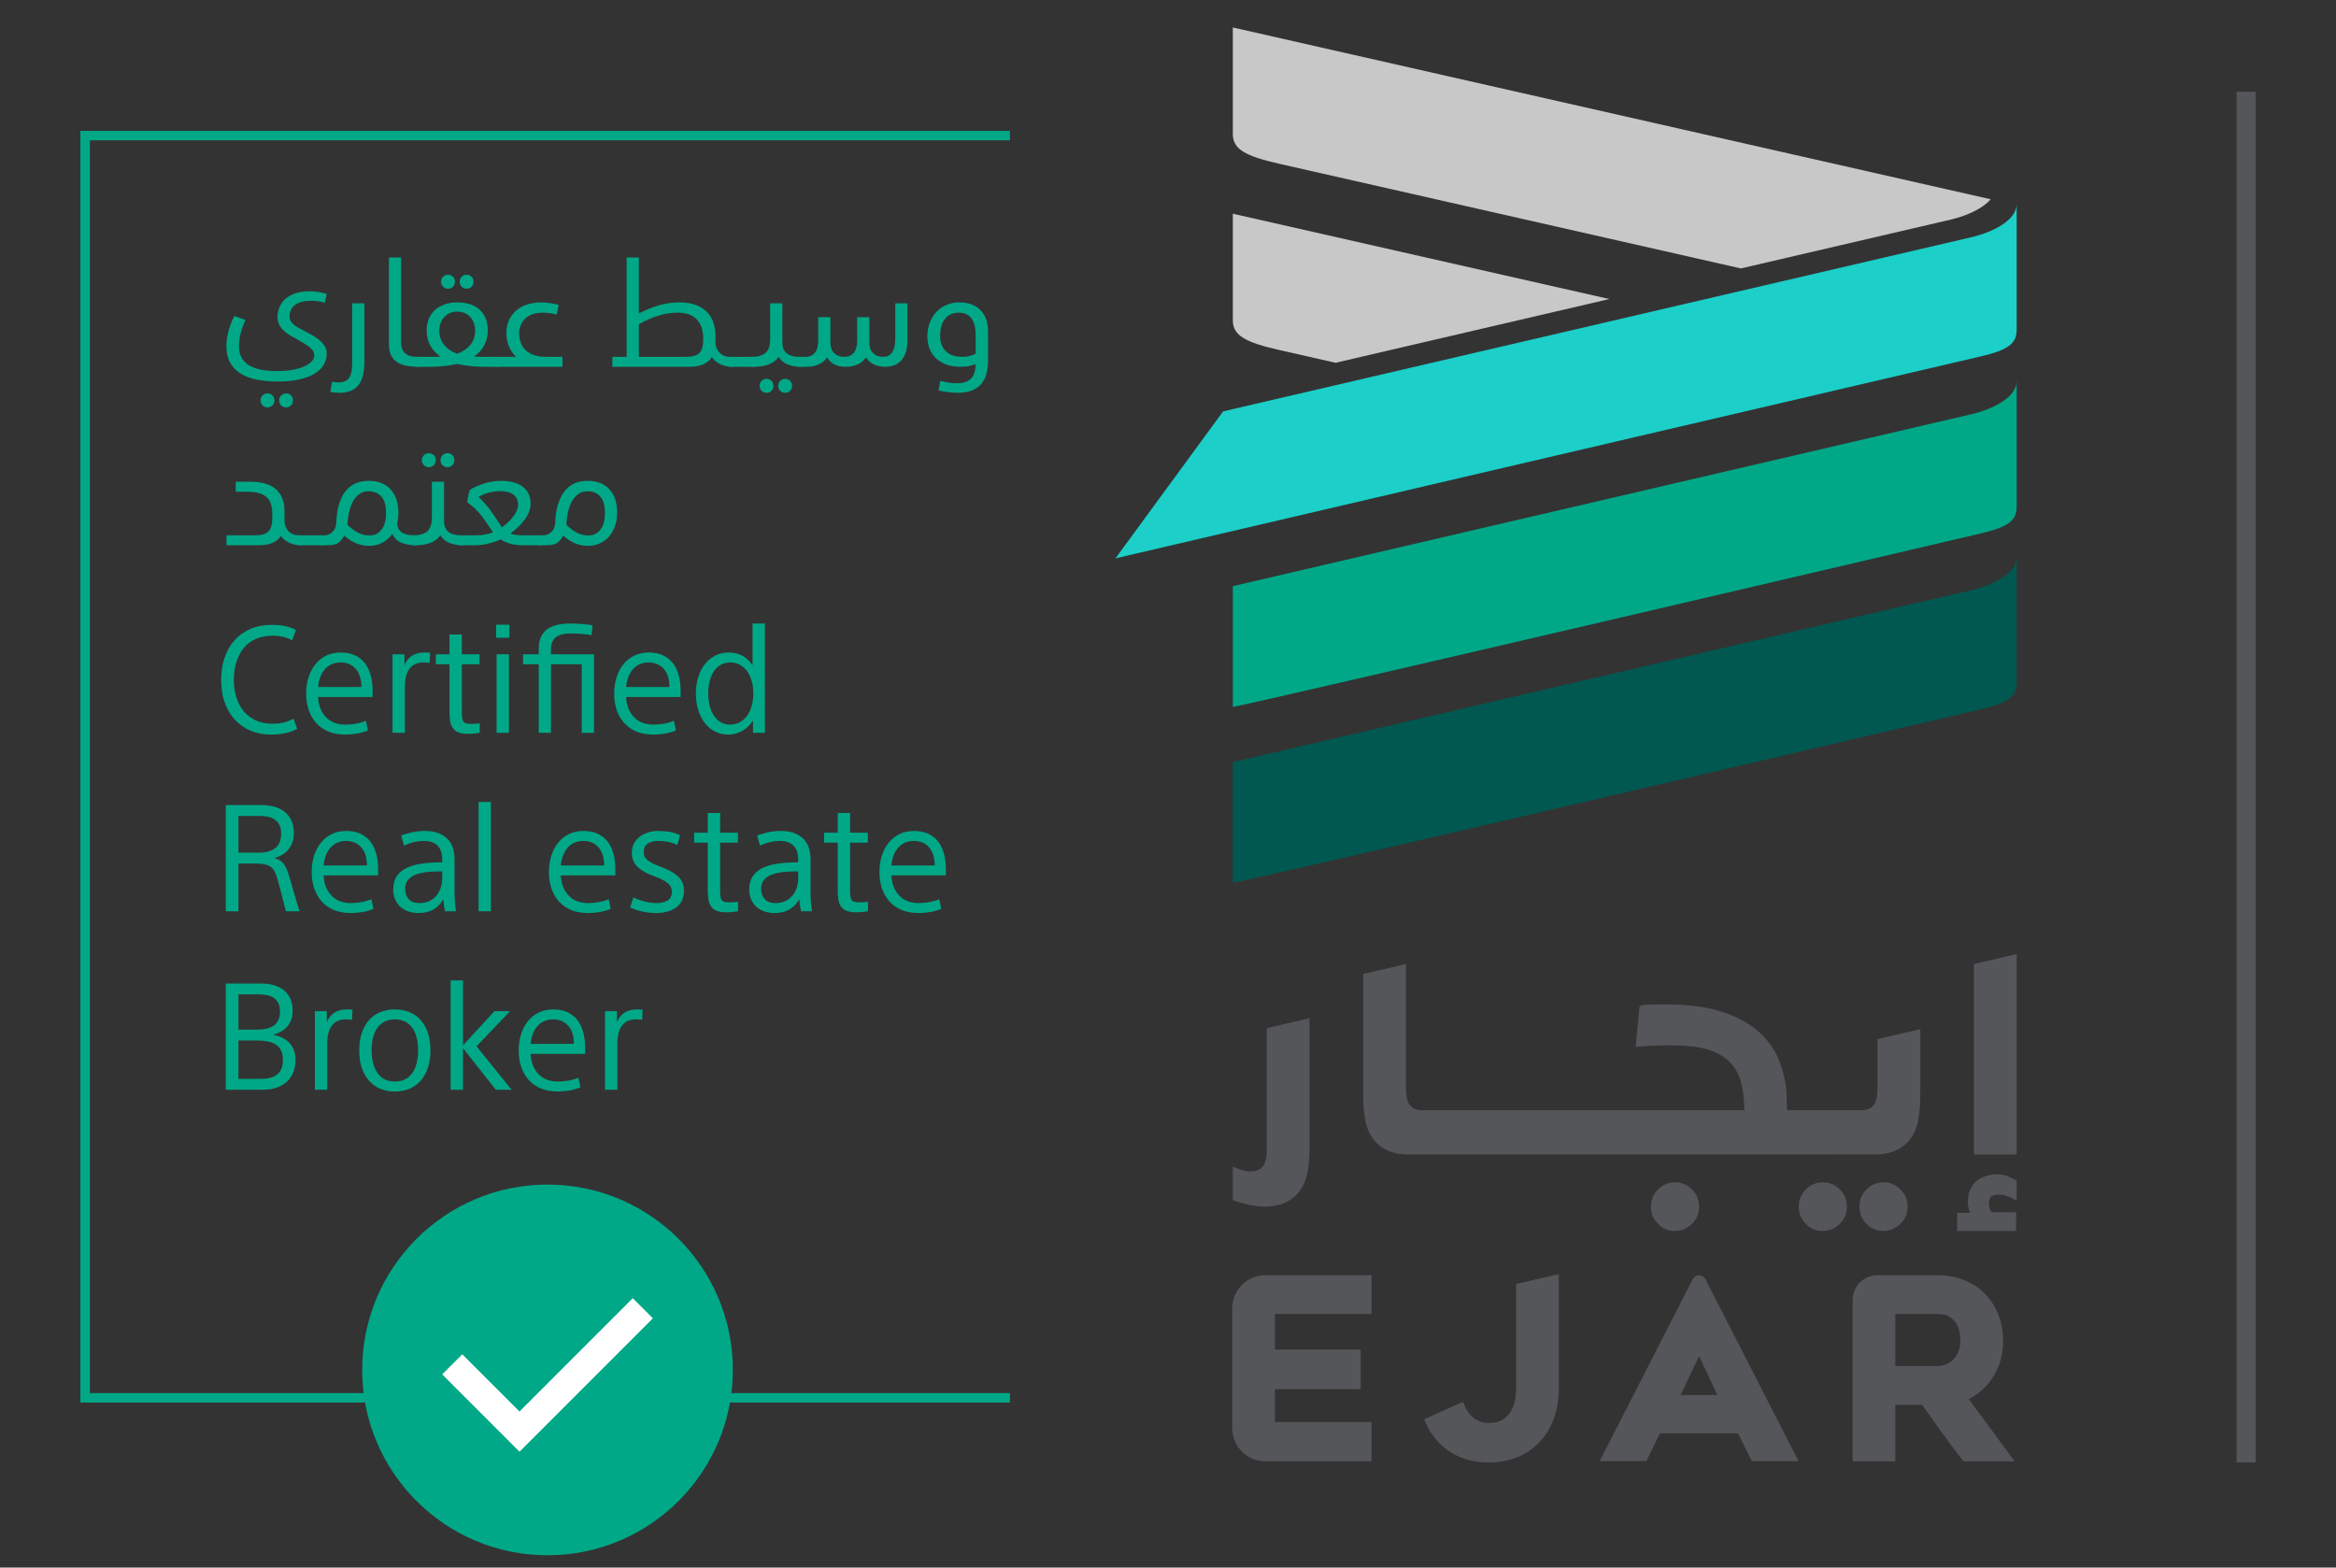<?xml version="1.0" encoding="UTF-8"?>
<svg xmlns="http://www.w3.org/2000/svg" xmlns:xlink="http://www.w3.org/1999/xlink" width="416.956pt" height="279.783pt" viewBox="0 0 416.956 279.783" version="1.1">
<rect x="0" y="0" width="416.956" height="279.783" fill="#333333" stroke="none"/>
<g id="surface1">
<path style=" stroke:none;fill-rule:nonzero;fill:rgb(33.333%,33.725%,35.294%);fill-opacity:1;" d="M 226.113 183.504 L 226.113 205.02 C 226.113 206.566 225.867 207.625 225.387 208.207 C 224.902 208.785 224.172 209.074 223.203 209.074 C 222.293 209.074 221.238 208.785 220.047 208.207 L 220.047 214.219 C 222.32 214.984 224.219 215.363 225.75 215.363 C 227.48 215.363 228.965 214.984 230.195 214.219 C 231.426 213.453 232.324 212.359 232.895 210.934 C 233.461 209.508 233.746 207.348 233.746 204.457 L 233.746 181.723 Z M 226.113 183.504 "/>
<path style=" stroke:none;fill-rule:nonzero;fill:rgb(33.333%,33.725%,35.294%);fill-opacity:1;" d="M 250.953 172.062 L 243.32 173.844 L 243.32 195.156 C 243.32 198.043 243.605 200.199 244.172 201.629 C 244.742 203.055 245.641 204.148 246.875 204.914 C 248.09 205.672 249.559 206.051 251.27 206.059 L 335.207 206.035 C 336.742 205.973 338.082 205.609 339.199 204.914 C 340.43 204.148 341.328 203.055 341.898 201.629 C 342.469 200.199 342.754 198.043 342.754 195.152 L 342.754 183.68 L 335.117 185.461 L 335.117 194.129 C 335.117 195.676 334.875 196.738 334.391 197.316 C 333.98 197.801 333.391 198.074 332.637 198.148 L 318.988 198.148 L 318.891 195.914 C 318.891 193.961 318.523 192.027 317.793 189.902 C 317.059 187.777 315.844 185.93 314.145 184.355 C 312.445 182.781 310.227 181.539 307.488 180.633 C 304.75 179.727 301.402 179.273 297.434 179.273 C 295.922 179.273 294.648 179.297 293.609 179.348 C 292.57 179.391 293.461 179.461 292.656 179.559 L 291.945 186.859 C 292.75 186.766 293.707 186.695 294.816 186.645 C 295.926 186.598 297.141 186.574 298.465 186.574 C 300.82 186.574 302.816 186.789 304.445 187.219 C 306.074 187.648 307.41 188.328 308.445 189.258 C 309.484 190.188 310.227 191.395 310.68 192.875 C 311.113 194.316 311.332 196.078 311.348 198.148 L 253.438 198.148 C 252.684 198.074 252.094 197.805 251.684 197.316 C 251.199 196.738 250.953 195.676 250.953 194.129 Z M 250.953 172.062 "/>
<path style=" stroke:none;fill-rule:nonzero;fill:rgb(33.333%,33.725%,35.294%);fill-opacity:1;" d="M 357.023 213.23 C 357.527 213.23 358.137 213.434 358.641 213.637 C 359.25 213.941 359.656 214.145 359.957 214.344 L 359.957 210.703 C 359.348 210.398 358.742 210.098 358.238 209.895 C 357.629 209.691 357.125 209.594 356.516 209.594 C 355.809 209.594 355.098 209.691 354.492 209.895 C 353.785 210.098 353.281 210.398 352.773 210.805 C 352.371 211.109 351.965 211.715 351.66 212.32 C 351.359 213.031 351.254 213.738 351.254 214.648 C 351.254 214.852 351.254 215.156 351.359 215.559 C 351.457 215.863 351.559 216.27 351.66 216.469 L 349.336 216.469 L 349.336 219.711 L 359.855 219.711 L 359.855 216.371 L 355.508 216.371 C 355.301 216.168 355.203 215.863 355.098 215.461 C 355 215.055 355 214.852 355 214.648 C 355 214.043 355.203 213.637 355.605 213.434 C 356.012 213.23 356.516 213.23 357.023 213.23 "/>
<path style=" stroke:none;fill-rule:nonzero;fill:rgb(33.333%,33.725%,35.294%);fill-opacity:1;" d="M 325.359 211.023 C 324.188 211.023 323.211 211.414 322.332 212.289 C 321.453 213.168 321.066 214.145 321.066 215.414 C 321.066 216.586 321.453 217.559 322.332 218.438 C 323.113 219.316 324.188 219.711 325.359 219.711 C 326.531 219.711 327.602 219.219 328.383 218.438 C 329.262 217.559 329.652 216.586 329.652 215.414 C 329.652 214.145 329.262 213.168 328.383 212.289 C 327.504 211.414 326.531 211.023 325.359 211.023 "/>
<path style=" stroke:none;fill-rule:nonzero;fill:rgb(33.333%,33.725%,35.294%);fill-opacity:1;" d="M 336.191 211.023 C 335.02 211.023 334.043 211.414 333.164 212.289 C 332.285 213.168 331.898 214.145 331.898 215.414 C 331.898 216.586 332.285 217.559 333.164 218.438 C 333.945 219.316 335.02 219.711 336.191 219.711 C 337.363 219.711 338.34 219.219 339.215 218.438 C 340.094 217.559 340.484 216.586 340.484 215.414 C 340.484 214.145 340.094 213.168 339.215 212.289 C 338.34 211.414 337.363 211.023 336.191 211.023 "/>
<path style=" stroke:none;fill-rule:nonzero;fill:rgb(33.333%,33.725%,35.294%);fill-opacity:1;" d="M 298.977 211.023 C 297.805 211.023 296.828 211.414 295.949 212.289 C 295.074 213.168 294.684 214.145 294.684 215.414 C 294.684 216.586 295.074 217.559 295.949 218.438 C 296.734 219.316 297.805 219.711 298.977 219.711 C 300.148 219.711 301.223 219.219 302.004 218.438 C 302.879 217.559 303.27 216.586 303.27 215.414 C 303.27 214.145 302.879 213.168 302.004 212.289 C 301.125 211.414 300.148 211.023 298.977 211.023 "/>
<path style=" stroke:none;fill-rule:nonzero;fill:rgb(33.333%,33.725%,35.294%);fill-opacity:1;" d="M 352.324 172.062 L 352.324 206.062 L 359.957 206.062 L 359.957 170.277 Z M 352.324 172.062 "/>
<path style=" stroke:none;fill-rule:nonzero;fill:rgb(0%,65.883%,52.942%);fill-opacity:1;" d="M 220.047 104.617 L 220.047 126.16 C 221.445 126.152 353.453 95.23 353.453 95.23 C 358.398 94.078 359.957 92.949 359.957 90.461 L 359.957 68.035 C 359.938 70.836 355.922 72.992 351.746 73.965 Z M 220.047 104.617 "/>
<path style=" stroke:none;fill-rule:nonzero;fill:rgb(0%,34.509%,31.372%);fill-opacity:1;" d="M 220.047 136.02 L 220.047 157.559 C 221.445 157.555 353.453 126.629 353.453 126.629 C 358.398 125.48 359.957 124.352 359.957 121.859 L 359.957 99.434 C 359.938 102.234 355.922 104.395 351.746 105.367 Z M 220.047 136.02 "/>
<path style=" stroke:none;fill-rule:nonzero;fill:rgb(78.432%,78.432%,78.824%);fill-opacity:1;" d="M 228.402 62.484 L 238.383 64.75 C 252.039 61.57 268.637 57.707 287.25 53.375 L 220.047 38.145 L 220.047 57.168 C 220.047 59.91 222.332 61.109 228.402 62.484 "/>
<path style=" stroke:none;fill-rule:nonzero;fill:rgb(78.432%,78.432%,78.824%);fill-opacity:1;" d="M 310.738 47.91 L 228.406 29.246 C 222.332 27.867 220.047 26.672 220.047 23.926 L 220.047 4.902 L 355.32 35.566 C 353.926 37.199 351.207 38.457 348.344 39.156 L 348.316 39.164 Z M 310.738 47.91 "/>
<path style=" stroke:none;fill-rule:nonzero;fill:rgb(10.98%,81.177%,78.824%);fill-opacity:1;" d="M 218.316 73.422 L 199.098 99.66 C 201.023 99.215 353.453 63.633 353.453 63.633 C 358.402 62.484 359.961 61.355 359.961 58.863 L 359.961 36.438 C 359.938 39.238 355.922 41.398 351.746 42.371 Z M 218.316 73.422 "/>
<path style=" stroke:none;fill-rule:nonzero;fill:rgb(33.333%,33.725%,35.294%);fill-opacity:1;" d="M 225.852 260.816 L 244.816 260.816 L 244.816 253.809 L 227.566 253.809 L 227.566 247.934 L 242.871 247.934 L 242.871 240.879 L 227.566 240.879 L 227.566 234.527 L 244.816 234.527 L 244.816 227.605 L 225.852 227.605 C 222.59 227.605 219.949 230.246 219.949 233.504 L 219.949 254.918 C 219.949 258.176 222.59 260.816 225.852 260.816 "/>
<path style=" stroke:none;fill-rule:nonzero;fill:rgb(33.333%,33.725%,35.294%);fill-opacity:1;" d="M 338.297 234.531 L 345.832 234.531 C 346.738 234.531 347.453 234.691 347.953 235.012 C 348.48 235.348 348.891 235.758 349.168 236.223 C 349.465 236.719 349.664 237.242 349.762 237.777 C 349.867 238.363 349.922 238.867 349.922 239.281 C 349.922 240.059 349.789 240.734 349.539 241.293 C 349.277 241.863 348.949 242.344 348.562 242.723 C 348.18 243.094 347.754 243.363 347.266 243.543 C 346.766 243.727 346.281 243.82 345.832 243.82 L 338.297 243.82 Z M 358.684 259.578 C 356.305 256.297 353.852 252.984 351.387 249.715 C 353.098 248.863 354.516 247.613 355.605 245.988 C 356.887 244.078 357.535 241.82 357.535 239.281 C 357.535 237.609 357.246 236.035 356.676 234.605 C 356.105 233.176 355.301 231.926 354.277 230.887 C 353.254 229.848 352.008 229.035 350.566 228.461 C 349.137 227.891 347.547 227.605 345.84 227.605 L 335.105 227.605 C 332.66 227.605 330.68 229.586 330.68 232.031 L 330.68 260.82 L 338.297 260.82 L 338.297 250.742 L 343.098 250.742 C 344.23 252.359 345.359 253.953 346.488 255.52 C 347.695 257.188 348.949 258.867 350.215 260.516 L 350.445 260.82 L 359.586 260.82 Z M 358.684 259.578 "/>
<path style=" stroke:none;fill-rule:nonzero;fill:rgb(33.333%,33.725%,35.294%);fill-opacity:1;" d="M 270.613 229.176 L 270.613 247.875 C 270.613 248.438 270.551 249.094 270.43 249.824 C 270.316 250.508 270.078 251.18 269.719 251.82 C 269.375 252.438 268.895 252.945 268.262 253.367 C 267.66 253.77 266.809 253.973 265.73 253.973 C 265.113 253.973 264.578 253.883 264.141 253.703 C 263.684 253.52 263.285 253.281 262.941 253.004 C 262.594 252.723 262.297 252.398 262.051 252.039 C 261.793 251.668 261.586 251.297 261.434 250.945 L 261.121 250.211 L 254.191 253.32 L 254.512 254.035 C 255.492 256.215 256.969 257.941 258.891 259.172 C 260.812 260.402 263.113 261.027 265.73 261.027 C 267.578 261.027 269.293 260.707 270.828 260.078 C 272.363 259.449 273.699 258.543 274.793 257.387 C 275.887 256.234 276.742 254.824 277.336 253.207 C 277.926 251.598 278.227 249.809 278.227 247.875 L 278.227 227.398 Z M 270.613 229.176 "/>
<path style=" stroke:none;fill-rule:nonzero;fill:rgb(33.333%,33.725%,35.294%);fill-opacity:1;" d="M 299.969 248.984 L 303.27 242.035 L 306.539 248.984 Z M 304.449 228.402 C 304.258 227.945 303.801 227.625 303.273 227.625 C 302.742 227.625 302.289 227.945 302.094 228.402 L 285.523 260.793 L 293.859 260.793 L 296.281 255.824 L 310.223 255.824 L 312.691 260.793 L 321.023 260.793 Z M 304.449 228.402 "/>
<path style=" stroke:none;fill-rule:nonzero;fill:rgb(0%,65.883%,52.942%);fill-opacity:1;" d="M 180.266 250.328 L 14.348 250.328 L 14.348 23.355 L 180.266 23.355 L 180.266 25.047 L 16.039 25.047 L 16.039 248.641 L 180.266 248.641 Z M 180.266 250.328 "/>
<path style=" stroke:none;fill-rule:nonzero;fill:rgb(0%,65.883%,52.942%);fill-opacity:1;" d="M 130.812 244.508 C 130.812 262.777 116 277.59 97.73 277.59 C 79.461 277.59 64.648 262.777 64.648 244.508 C 64.648 226.238 79.461 211.426 97.73 211.426 C 116 211.426 130.812 226.238 130.812 244.508 "/>
<path style=" stroke:none;fill-rule:nonzero;fill:rgb(100%,100%,100%);fill-opacity:1;" d="M 92.723 259.102 L 78.93 245.305 L 82.516 241.719 L 92.723 251.93 L 112.945 231.707 L 116.531 235.293 Z M 92.723 259.102 "/>
<path style=" stroke:none;fill-rule:nonzero;fill:rgb(0%,65.883%,52.942%);fill-opacity:1;" d="M 49.828 71.465 C 49.828 71.109 49.945 70.816 50.184 70.574 C 50.426 70.336 50.719 70.219 51.074 70.219 C 51.43 70.219 51.723 70.336 51.953 70.574 C 52.18 70.816 52.297 71.109 52.297 71.465 C 52.297 71.82 52.18 72.117 51.953 72.355 C 51.723 72.594 51.43 72.711 51.074 72.711 C 50.719 72.711 50.426 72.594 50.184 72.355 C 49.945 72.117 49.828 71.82 49.828 71.465 M 46.508 71.465 C 46.508 71.109 46.629 70.816 46.871 70.574 C 47.105 70.336 47.402 70.219 47.758 70.219 C 48.109 70.219 48.402 70.336 48.633 70.574 C 48.863 70.816 48.98 71.109 48.98 71.465 C 48.98 71.82 48.863 72.117 48.633 72.355 C 48.402 72.594 48.109 72.711 47.758 72.711 C 47.402 72.711 47.105 72.594 46.871 72.355 C 46.629 72.117 46.508 71.82 46.508 71.465 M 42.664 61.855 C 42.664 62.688 42.836 63.387 43.191 63.953 C 43.547 64.52 44.027 64.969 44.641 65.305 C 45.25 65.645 45.965 65.883 46.789 66.023 C 47.613 66.164 48.492 66.234 49.43 66.234 C 50.457 66.234 51.379 66.16 52.203 66.008 C 53.023 65.859 53.727 65.656 54.301 65.402 C 54.875 65.145 55.316 64.848 55.629 64.512 C 55.938 64.176 56.094 63.828 56.094 63.477 C 56.094 62.891 55.801 62.379 55.215 61.938 C 54.633 61.492 53.809 60.98 52.746 60.398 C 52.34 60.184 51.945 59.957 51.566 59.719 C 51.184 59.48 50.844 59.215 50.547 58.922 C 50.246 58.633 50 58.297 49.816 57.914 C 49.629 57.535 49.535 57.09 49.535 56.574 C 49.535 55.988 49.645 55.418 49.867 54.863 C 50.09 54.305 50.43 53.812 50.887 53.391 C 51.348 52.965 51.945 52.625 52.684 52.367 C 53.414 52.109 54.297 51.984 55.32 51.984 C 55.73 51.984 56.227 52.027 56.809 52.113 C 57.391 52.203 57.895 52.32 58.32 52.461 L 57.977 54.027 C 57.746 53.957 57.41 53.879 56.969 53.801 C 56.523 53.719 56.074 53.68 55.613 53.68 C 54.887 53.68 54.277 53.75 53.781 53.895 C 53.285 54.035 52.887 54.234 52.578 54.492 C 52.266 54.746 52.039 55.043 51.898 55.379 C 51.758 55.715 51.688 56.078 51.688 56.469 C 51.688 56.77 51.746 57.035 51.871 57.266 C 51.996 57.492 52.164 57.703 52.375 57.887 C 52.59 58.074 52.832 58.246 53.105 58.406 C 53.379 58.566 53.676 58.723 53.996 58.883 C 54.367 59.094 54.801 59.332 55.297 59.586 C 55.789 59.844 56.266 60.141 56.715 60.477 C 57.168 60.812 57.547 61.195 57.855 61.629 C 58.168 62.066 58.32 62.547 58.32 63.078 C 58.32 63.805 58.145 64.477 57.789 65.094 C 57.438 65.715 56.891 66.246 56.16 66.688 C 55.426 67.129 54.508 67.473 53.41 67.723 C 52.312 67.969 51.023 68.094 49.535 68.094 C 48.121 68.094 46.848 67.973 45.715 67.734 C 44.582 67.496 43.621 67.121 42.836 66.609 C 42.047 66.094 41.445 65.438 41.027 64.629 C 40.613 63.824 40.406 62.848 40.406 61.695 C 40.406 61.008 40.523 60.176 40.762 59.203 C 41 58.23 41.359 57.293 41.84 56.387 L 43.801 57.105 C 43.414 57.992 43.125 58.809 42.938 59.562 C 42.754 60.312 42.664 61.078 42.664 61.855 "/>
<path style=" stroke:none;fill-rule:nonzero;fill:rgb(0%,65.883%,52.942%);fill-opacity:1;" d="M 60.578 70.109 C 60.328 70.109 60.059 70.098 59.77 70.07 C 59.477 70.043 59.207 70.004 58.961 69.953 L 59.25 68.148 C 59.445 68.184 59.645 68.207 59.848 68.227 C 60.051 68.242 60.25 68.254 60.445 68.254 C 61.293 68.254 61.91 67.992 62.289 67.469 C 62.672 66.949 62.859 66.105 62.859 64.938 L 62.859 54.133 L 65.035 54.133 L 65.035 64.645 C 65.035 66.465 64.684 67.832 63.977 68.746 C 63.266 69.656 62.133 70.109 60.578 70.109 "/>
<path style=" stroke:none;fill-rule:nonzero;fill:rgb(0%,65.883%,52.942%);fill-opacity:1;" d="M 75.148 64.617 C 75.148 64.867 75.121 65.07 75.07 65.227 C 75.016 65.387 74.902 65.465 74.727 65.465 C 73.93 65.465 73.215 65.41 72.59 65.293 C 71.961 65.18 71.406 64.969 70.93 64.668 C 70.453 64.367 70.078 63.957 69.812 63.434 C 69.551 62.914 69.418 62.238 69.418 61.406 L 69.418 45.957 L 71.594 45.957 L 71.594 61.086 C 71.594 61.598 71.668 62.027 71.82 62.359 C 71.969 62.699 72.18 62.969 72.457 63.172 C 72.73 63.375 73.031 63.512 73.355 63.582 C 73.684 63.652 74.023 63.688 74.379 63.688 C 74.699 63.688 74.906 63.754 75.004 63.887 C 75.102 64.02 75.148 64.262 75.148 64.617 "/>
<path style=" stroke:none;fill-rule:nonzero;fill:rgb(0%,65.883%,52.942%);fill-opacity:1;" d="M 82.051 50.285 C 82.051 49.93 82.168 49.633 82.406 49.395 C 82.648 49.156 82.945 49.035 83.297 49.035 C 83.652 49.035 83.945 49.156 84.172 49.395 C 84.402 49.633 84.52 49.93 84.52 50.285 C 84.52 50.637 84.402 50.934 84.172 51.172 C 83.945 51.41 83.652 51.531 83.297 51.531 C 82.945 51.531 82.648 51.41 82.406 51.172 C 82.168 50.934 82.051 50.637 82.051 50.285 M 78.73 50.285 C 78.73 49.93 78.852 49.633 79.09 49.395 C 79.328 49.156 79.625 49.035 79.98 49.035 C 80.332 49.035 80.625 49.156 80.855 49.395 C 81.086 49.633 81.199 49.93 81.199 50.285 C 81.199 50.637 81.086 50.934 80.855 51.172 C 80.625 51.41 80.332 51.531 79.98 51.531 C 79.625 51.531 79.328 51.41 79.09 51.172 C 78.852 50.934 78.73 50.637 78.73 50.285 M 78.414 59.016 C 78.414 59.992 78.695 60.832 79.262 61.539 C 79.828 62.246 80.605 62.777 81.598 63.129 C 82.605 62.777 83.395 62.246 83.961 61.539 C 84.527 60.832 84.809 59.992 84.809 59.016 C 84.809 58.008 84.508 57.188 83.91 56.562 C 83.305 55.934 82.547 55.617 81.625 55.617 C 80.707 55.617 79.938 55.934 79.328 56.562 C 78.719 57.188 78.414 58.008 78.414 59.016 M 86.348 65.465 C 85.449 65.465 84.59 65.418 83.777 65.32 C 82.961 65.223 82.234 65.102 81.598 64.961 C 80.945 65.102 80.211 65.223 79.395 65.32 C 78.582 65.418 77.738 65.465 76.875 65.465 L 74.723 65.465 C 74.352 65.465 74.07 65.41 73.875 65.293 C 73.68 65.18 73.582 64.945 73.582 64.59 C 73.582 64.254 73.645 64.02 73.77 63.887 C 73.891 63.754 74.094 63.688 74.379 63.688 L 77.91 63.688 C 78.141 63.688 78.371 63.672 78.598 63.637 C 76.969 62.484 76.16 60.945 76.16 59.016 C 76.16 58.219 76.289 57.508 76.555 56.879 C 76.82 56.25 77.191 55.723 77.672 55.301 C 78.148 54.875 78.723 54.547 79.395 54.32 C 80.07 54.09 80.812 53.973 81.625 53.973 C 83.324 53.973 84.656 54.41 85.621 55.285 C 86.582 56.164 87.066 57.406 87.066 59.016 C 87.066 59.973 86.863 60.84 86.453 61.617 C 86.051 62.395 85.43 63.07 84.598 63.637 C 84.828 63.652 85.059 63.664 85.289 63.676 C 85.516 63.684 85.758 63.688 86.008 63.688 L 88.445 63.688 C 88.695 63.688 88.887 63.742 89.016 63.848 C 89.148 63.953 89.215 64.211 89.215 64.617 C 89.215 64.953 89.176 65.18 89.098 65.293 C 89.016 65.41 88.914 65.465 88.793 65.465 Z M 86.348 65.465 "/>
<path style=" stroke:none;fill-rule:nonzero;fill:rgb(0%,65.883%,52.942%);fill-opacity:1;" d="M 92.109 63.688 C 91.492 63.086 91.047 62.41 90.781 61.656 C 90.516 60.906 90.387 60.156 90.387 59.414 C 90.387 58.652 90.523 57.941 90.797 57.277 C 91.07 56.613 91.473 56.035 92.004 55.539 C 92.535 55.043 93.191 54.66 93.98 54.383 C 94.77 54.109 95.676 53.973 96.703 53.973 C 97.125 53.973 97.625 54.02 98.199 54.105 C 98.777 54.195 99.285 54.309 99.727 54.449 L 99.355 56.148 C 99.125 56.078 98.793 56.004 98.359 55.922 C 97.926 55.844 97.473 55.805 96.992 55.805 C 95.559 55.805 94.48 56.152 93.758 56.852 C 93.031 57.551 92.668 58.449 92.668 59.547 C 92.668 60.008 92.742 60.484 92.895 60.98 C 93.043 61.477 93.293 61.922 93.648 62.32 C 94.004 62.719 94.484 63.047 95.098 63.301 C 95.707 63.559 96.473 63.688 97.391 63.688 L 100.391 63.688 L 100.391 65.465 L 88.688 65.465 C 88.352 65.465 88.094 65.402 87.914 65.281 C 87.738 65.156 87.652 64.926 87.652 64.59 C 87.652 64.289 87.703 64.062 87.809 63.914 C 87.914 63.762 88.129 63.688 88.445 63.688 Z M 92.109 63.688 "/>
<path style=" stroke:none;fill-rule:nonzero;fill:rgb(0%,65.883%,52.942%);fill-opacity:1;" d="M 120.988 55.805 C 119.766 55.805 118.566 55.996 117.391 56.375 C 116.215 56.758 115.098 57.258 114.031 57.875 L 114.031 63.688 L 122.473 63.688 C 123.074 63.688 123.57 63.625 123.961 63.504 C 124.352 63.379 124.66 63.191 124.891 62.945 C 125.117 62.695 125.285 62.375 125.379 61.977 C 125.48 61.578 125.527 61.098 125.527 60.527 C 125.527 59.855 125.445 59.234 125.285 58.656 C 125.129 58.082 124.867 57.582 124.504 57.156 C 124.141 56.734 123.672 56.402 123.098 56.16 C 122.523 55.926 121.82 55.805 120.988 55.805 M 109.309 65.465 L 109.309 63.688 L 111.855 63.688 L 111.855 45.957 L 114.031 45.957 L 114.031 55.938 C 115.359 55.266 116.609 54.77 117.777 54.449 C 118.945 54.133 120.094 53.973 121.227 53.973 C 122.5 53.973 123.555 54.148 124.387 54.504 C 125.219 54.859 125.879 55.316 126.375 55.883 C 126.871 56.449 127.215 57.094 127.41 57.809 C 127.605 58.523 127.703 59.246 127.703 59.973 L 127.703 61.164 C 127.703 61.84 127.941 62.426 128.418 62.93 C 128.898 63.438 129.508 63.688 130.25 63.688 C 130.59 63.688 130.801 63.762 130.887 63.914 C 130.977 64.062 131.02 64.297 131.02 64.617 C 131.02 64.918 130.984 65.133 130.914 65.266 C 130.844 65.398 130.738 65.465 130.598 65.465 C 130.312 65.465 130.008 65.434 129.68 65.371 C 129.352 65.312 129.031 65.211 128.711 65.066 C 128.395 64.926 128.09 64.75 127.809 64.535 C 127.527 64.324 127.277 64.059 127.066 63.742 C 126.715 64.289 126.207 64.715 125.555 65.016 C 124.898 65.316 124.051 65.465 123.008 65.465 Z M 109.309 65.465 "/>
<path style=" stroke:none;fill-rule:nonzero;fill:rgb(0%,65.883%,52.942%);fill-opacity:1;" d="M 134.18 63.688 C 134.516 63.688 134.73 63.762 134.816 63.914 C 134.906 64.062 134.949 64.297 134.949 64.617 C 134.949 64.953 134.91 65.18 134.832 65.293 C 134.75 65.41 134.648 65.465 134.523 65.465 L 130.598 65.465 C 130.156 65.465 129.855 65.398 129.695 65.266 C 129.535 65.133 129.453 64.883 129.453 64.512 C 129.453 63.961 129.719 63.688 130.25 63.688 Z M 134.18 63.688 "/>
<path style=" stroke:none;fill-rule:nonzero;fill:rgb(0%,65.883%,52.942%);fill-opacity:1;" d="M 138.906 68.863 C 138.906 68.508 139.023 68.215 139.262 67.973 C 139.5 67.734 139.797 67.617 140.152 67.617 C 140.504 67.617 140.797 67.734 141.027 67.973 C 141.258 68.215 141.375 68.508 141.375 68.863 C 141.375 69.219 141.258 69.512 141.027 69.754 C 140.797 69.992 140.504 70.109 140.152 70.109 C 139.797 70.109 139.5 69.992 139.262 69.754 C 139.023 69.512 138.906 69.219 138.906 68.863 M 135.586 68.863 C 135.586 68.508 135.707 68.215 135.945 67.973 C 136.184 67.734 136.48 67.617 136.836 67.617 C 137.188 67.617 137.48 67.734 137.711 67.973 C 137.938 68.215 138.055 68.508 138.055 68.863 C 138.055 69.219 137.938 69.512 137.711 69.754 C 137.48 69.992 137.188 70.109 136.836 70.109 C 136.48 70.109 136.184 69.992 135.945 69.754 C 135.707 69.512 135.586 69.219 135.586 68.863 M 134.18 63.688 C 135.312 63.688 136.145 63.441 136.676 62.945 C 137.207 62.449 137.473 61.637 137.473 60.504 L 137.473 54.133 L 139.648 54.133 L 139.648 61.141 C 139.648 62.008 139.902 62.648 140.418 63.062 C 140.93 63.48 141.648 63.688 142.566 63.688 C 142.871 63.688 143.07 63.754 143.176 63.887 C 143.285 64.02 143.34 64.262 143.34 64.617 C 143.34 64.918 143.301 65.133 143.23 65.266 C 143.16 65.402 143.055 65.465 142.914 65.465 C 142.062 65.465 141.293 65.328 140.602 65.055 C 139.914 64.781 139.371 64.324 138.984 63.688 C 138.188 64.875 136.699 65.465 134.523 65.465 C 134.082 65.465 133.781 65.402 133.621 65.266 C 133.465 65.133 133.383 64.883 133.383 64.512 C 133.383 63.961 133.648 63.688 134.18 63.688 "/>
<path style=" stroke:none;fill-rule:nonzero;fill:rgb(0%,65.883%,52.942%);fill-opacity:1;" d="M 143.707 63.688 C 144.168 63.688 144.547 63.609 144.852 63.449 C 145.152 63.289 145.391 63.078 145.566 62.812 C 145.742 62.547 145.867 62.238 145.938 61.883 C 146.008 61.527 146.043 61.156 146.043 60.77 L 146.043 56.602 L 148.223 56.602 L 148.223 61.141 C 148.223 61.973 148.445 62.605 148.898 63.039 C 149.348 63.473 149.938 63.688 150.664 63.688 C 151.121 63.688 151.504 63.609 151.805 63.449 C 152.105 63.289 152.344 63.078 152.52 62.812 C 152.695 62.547 152.82 62.238 152.891 61.883 C 152.965 61.527 153 61.156 153 60.77 L 153 56.602 L 155.176 56.602 L 155.176 61.141 C 155.176 61.953 155.395 62.582 155.836 63.023 C 156.281 63.465 156.875 63.688 157.617 63.688 C 158.113 63.688 158.508 63.574 158.797 63.344 C 159.09 63.113 159.309 62.832 159.449 62.504 C 159.59 62.18 159.68 61.84 159.727 61.484 C 159.77 61.129 159.793 60.805 159.793 60.504 L 159.793 54.133 L 161.969 54.133 L 161.969 60.902 C 161.969 61.344 161.922 61.82 161.824 62.332 C 161.727 62.848 161.535 63.344 161.254 63.82 C 160.969 64.297 160.559 64.691 160.02 65 C 159.48 65.312 158.805 65.465 157.988 65.465 C 157.211 65.465 156.52 65.316 155.918 65.016 C 155.316 64.715 154.875 64.297 154.59 63.766 C 154.484 63.926 154.336 64.109 154.141 64.312 C 153.945 64.516 153.707 64.699 153.422 64.867 C 153.141 65.039 152.785 65.18 152.359 65.293 C 151.938 65.41 151.441 65.465 150.875 65.465 C 150.078 65.465 149.406 65.312 148.859 65 C 148.309 64.691 147.902 64.281 147.637 63.766 C 147.512 63.961 147.355 64.152 147.172 64.336 C 146.988 64.523 146.754 64.699 146.469 64.867 C 146.184 65.039 145.832 65.18 145.406 65.293 C 144.98 65.41 144.488 65.465 143.922 65.465 L 142.91 65.465 C 142.418 65.465 142.066 65.398 141.863 65.266 C 141.66 65.133 141.559 64.91 141.559 64.59 C 141.559 63.988 141.895 63.688 142.566 63.688 Z M 143.707 63.688 "/>
<path style=" stroke:none;fill-rule:nonzero;fill:rgb(0%,65.883%,52.942%);fill-opacity:1;" d="M 167.809 59.945 C 167.809 60.688 167.934 61.305 168.184 61.789 C 168.43 62.277 168.742 62.66 169.121 62.945 C 169.504 63.227 169.918 63.422 170.371 63.527 C 170.82 63.637 171.25 63.688 171.66 63.688 C 172.277 63.688 172.793 63.621 173.211 63.488 C 173.629 63.355 173.941 63.234 174.152 63.133 L 174.152 59.945 C 174.152 59.344 174.105 58.789 174.008 58.285 C 173.91 57.781 173.742 57.344 173.5 56.973 C 173.266 56.602 172.945 56.312 172.547 56.109 C 172.148 55.906 171.648 55.805 171.047 55.805 C 170.801 55.805 170.492 55.848 170.133 55.938 C 169.77 56.027 169.414 56.215 169.07 56.508 C 168.727 56.801 168.43 57.215 168.184 57.754 C 167.934 58.297 167.809 59.027 167.809 59.945 M 170.809 68.41 C 171.852 68.41 172.664 68.156 173.25 67.641 C 173.836 67.129 174.125 66.242 174.125 64.988 C 173.844 65.094 173.5 65.199 173.094 65.309 C 172.684 65.414 172.137 65.465 171.445 65.465 C 170.473 65.465 169.617 65.328 168.887 65.055 C 168.148 64.781 167.535 64.402 167.039 63.926 C 166.543 63.449 166.168 62.879 165.91 62.215 C 165.656 61.551 165.527 60.832 165.527 60.051 C 165.527 59.168 165.668 58.352 165.953 57.609 C 166.234 56.867 166.629 56.227 167.133 55.684 C 167.637 55.145 168.238 54.727 168.938 54.426 C 169.637 54.125 170.402 53.973 171.234 53.973 C 172.859 53.973 174.121 54.438 175.016 55.367 C 175.91 56.297 176.355 57.566 176.355 59.176 L 176.355 64.379 C 176.355 65.191 176.27 65.949 176.09 66.648 C 175.914 67.348 175.617 67.953 175.203 68.465 C 174.785 68.977 174.227 69.383 173.527 69.672 C 172.828 69.965 171.961 70.109 170.914 70.109 C 170.383 70.109 169.812 70.07 169.203 69.992 C 168.59 69.91 168.031 69.809 167.52 69.688 L 167.836 67.988 C 168.242 68.074 168.711 68.168 169.242 68.266 C 169.773 68.363 170.293 68.41 170.809 68.41 "/>
<path style=" stroke:none;fill-rule:nonzero;fill:rgb(0%,65.883%,52.942%);fill-opacity:1;" d="M 45.578 95.539 C 46.164 95.539 46.652 95.477 47.039 95.352 C 47.43 95.23 47.738 95.039 47.969 94.781 C 48.199 94.527 48.363 94.199 48.461 93.801 C 48.559 93.402 48.605 92.918 48.605 92.355 L 48.605 91.742 C 48.605 91.141 48.539 90.594 48.406 90.098 C 48.273 89.602 48.031 89.18 47.676 88.824 C 47.32 88.469 46.852 88.203 46.258 88.027 C 45.664 87.852 44.906 87.762 43.988 87.762 L 42.078 87.762 L 42.078 85.984 L 44.73 85.984 C 46.766 85.984 48.281 86.438 49.285 87.352 C 50.281 88.262 50.781 89.559 50.781 91.238 L 50.781 92.992 C 50.781 93.328 50.84 93.645 50.953 93.945 C 51.07 94.246 51.234 94.516 51.445 94.754 C 51.656 94.996 51.922 95.184 52.242 95.328 C 52.562 95.469 52.906 95.539 53.277 95.539 C 53.527 95.523 53.715 95.57 53.848 95.684 C 53.98 95.801 54.047 96.062 54.047 96.469 C 54.047 96.77 54.012 96.984 53.941 97.117 C 53.871 97.25 53.766 97.316 53.621 97.316 C 53.355 97.316 53.062 97.285 52.734 97.223 C 52.406 97.164 52.082 97.066 51.766 96.934 C 51.445 96.801 51.145 96.625 50.863 96.414 C 50.578 96.203 50.34 95.945 50.145 95.645 C 49.793 96.195 49.285 96.609 48.633 96.895 C 47.977 97.176 47.129 97.316 46.082 97.316 L 40.43 97.316 L 40.43 95.539 Z M 45.578 95.539 "/>
<path style=" stroke:none;fill-rule:nonzero;fill:rgb(0%,65.883%,52.942%);fill-opacity:1;" d="M 57.207 95.539 C 57.543 95.539 57.754 95.613 57.844 95.766 C 57.934 95.914 57.977 96.148 57.977 96.469 C 57.977 96.805 57.938 97.031 57.855 97.145 C 57.777 97.262 57.676 97.316 57.551 97.316 L 53.621 97.316 C 53.18 97.316 52.879 97.25 52.723 97.117 C 52.562 96.984 52.48 96.734 52.48 96.363 C 52.48 95.812 52.746 95.539 53.277 95.539 Z M 57.207 95.539 "/>
<path style=" stroke:none;fill-rule:nonzero;fill:rgb(0%,65.883%,52.942%);fill-opacity:1;" d="M 65.754 87.684 C 64.727 87.684 63.875 88.18 63.203 89.168 C 62.531 90.16 62.133 91.664 62.012 93.68 C 62.68 94.301 63.32 94.77 63.922 95.086 C 64.523 95.406 65.195 95.566 65.938 95.566 C 66.539 95.566 67.035 95.434 67.426 95.168 C 67.812 94.902 68.121 94.57 68.34 94.172 C 68.562 93.773 68.711 93.348 68.793 92.887 C 68.871 92.426 68.91 91.992 68.91 91.582 C 68.91 90.238 68.633 89.254 68.074 88.625 C 67.516 87.996 66.742 87.684 65.754 87.684 M 57.551 97.316 C 57.109 97.316 56.809 97.25 56.648 97.117 C 56.488 96.984 56.41 96.734 56.41 96.363 C 56.41 95.812 56.676 95.539 57.207 95.539 L 57.898 95.539 C 58.461 95.539 58.949 95.34 59.355 94.941 C 59.762 94.543 59.984 94.008 60.02 93.336 C 60.109 90.91 60.633 89.055 61.598 87.762 C 62.562 86.473 63.957 85.824 65.777 85.824 C 66.805 85.824 67.66 85.992 68.34 86.328 C 69.023 86.664 69.566 87.102 69.973 87.641 C 70.379 88.184 70.672 88.789 70.848 89.461 C 71.027 90.133 71.117 90.805 71.117 91.477 C 71.117 92.168 71.035 92.816 70.875 93.414 C 70.945 94.195 71.246 94.742 71.777 95.062 C 72.309 95.379 72.98 95.539 73.797 95.539 C 74.148 95.539 74.371 95.613 74.461 95.766 C 74.547 95.914 74.59 96.148 74.59 96.469 C 74.59 96.805 74.551 97.031 74.473 97.145 C 74.391 97.262 74.281 97.316 74.141 97.316 C 73.293 97.316 72.488 97.18 71.738 96.906 C 70.988 96.633 70.414 96.09 70.027 95.273 C 69.566 95.945 68.98 96.473 68.277 96.852 C 67.566 97.234 66.762 97.426 65.859 97.426 C 65.152 97.426 64.43 97.285 63.695 97.012 C 62.961 96.738 62.207 96.266 61.426 95.594 C 61.23 96.055 60.922 96.453 60.5 96.801 C 60.074 97.145 59.418 97.316 58.535 97.316 Z M 57.551 97.316 "/>
<path style=" stroke:none;fill-rule:nonzero;fill:rgb(0%,65.883%,52.942%);fill-opacity:1;" d="M 78.625 82.133 C 78.625 81.781 78.742 81.484 78.984 81.246 C 79.223 81.008 79.52 80.887 79.875 80.887 C 80.227 80.887 80.52 81.008 80.75 81.246 C 80.98 81.484 81.094 81.781 81.094 82.133 C 81.094 82.488 80.98 82.785 80.75 83.023 C 80.52 83.262 80.227 83.383 79.875 83.383 C 79.52 83.383 79.223 83.262 78.984 83.023 C 78.742 82.785 78.625 82.488 78.625 82.133 M 75.309 82.133 C 75.309 81.781 75.426 81.484 75.668 81.246 C 75.902 81.008 76.199 80.887 76.555 80.887 C 76.906 80.887 77.203 81.008 77.43 81.246 C 77.66 81.484 77.777 81.781 77.777 82.133 C 77.777 82.488 77.66 82.785 77.43 83.023 C 77.203 83.262 76.906 83.383 76.555 83.383 C 76.199 83.383 75.902 83.262 75.668 83.023 C 75.426 82.785 75.309 82.488 75.309 82.133 M 73.793 95.539 C 74.926 95.539 75.758 95.293 76.289 94.797 C 76.82 94.301 77.086 93.488 77.086 92.352 L 77.086 85.984 L 79.262 85.984 L 79.262 92.992 C 79.262 93.859 79.52 94.5 80.031 94.914 C 80.547 95.332 81.262 95.539 82.184 95.539 C 82.48 95.539 82.688 95.605 82.793 95.738 C 82.898 95.871 82.949 96.113 82.949 96.469 C 82.949 96.77 82.918 96.984 82.844 97.117 C 82.773 97.25 82.668 97.316 82.527 97.316 C 81.68 97.316 80.906 97.18 80.219 96.906 C 79.527 96.633 78.988 96.176 78.598 95.539 C 77.805 96.723 76.316 97.316 74.141 97.316 C 73.699 97.316 73.398 97.25 73.238 97.117 C 73.078 96.984 73 96.734 73 96.363 C 73 95.812 73.266 95.539 73.793 95.539 "/>
<path style=" stroke:none;fill-rule:nonzero;fill:rgb(0%,65.883%,52.942%);fill-opacity:1;" d="M 89.164 87.656 C 88.738 87.656 88.324 87.695 87.914 87.777 C 87.508 87.855 87.141 87.949 86.816 88.055 C 86.488 88.16 86.199 88.277 85.953 88.398 C 85.703 88.523 85.527 88.621 85.422 88.691 C 86.324 89.559 87.09 90.434 87.715 91.32 C 88.344 92.203 88.961 93.141 89.562 94.133 C 90.48 93.477 91.195 92.781 91.711 92.047 C 92.227 91.316 92.48 90.68 92.48 90.152 C 92.48 88.488 91.375 87.656 89.164 87.656 M 93.438 97.316 C 92.496 97.316 91.699 97.219 91.035 97.027 C 90.371 96.832 89.809 96.582 89.352 96.281 C 88.676 96.582 87.941 96.832 87.145 97.027 C 86.352 97.219 85.527 97.316 84.68 97.316 L 82.527 97.316 C 82.121 97.316 81.828 97.254 81.652 97.133 C 81.477 97.008 81.387 96.777 81.387 96.441 C 81.387 96.156 81.434 95.938 81.531 95.777 C 81.629 95.617 81.848 95.539 82.184 95.539 L 84.996 95.539 C 86.094 95.539 87.094 95.363 87.996 95.008 C 87.375 94.051 86.727 93.113 86.047 92.195 C 85.363 91.273 84.484 90.426 83.402 89.648 C 83.441 89.273 83.5 88.875 83.59 88.453 C 83.676 88.027 83.773 87.68 83.883 87.418 C 84.164 87.238 84.508 87.059 84.914 86.871 C 85.324 86.688 85.766 86.516 86.242 86.355 C 86.723 86.195 87.227 86.066 87.754 85.969 C 88.289 85.871 88.836 85.824 89.402 85.824 C 91.117 85.824 92.434 86.184 93.344 86.898 C 94.254 87.617 94.711 88.602 94.711 89.859 C 94.711 90.797 94.379 91.73 93.715 92.66 C 93.051 93.59 92.172 94.449 91.074 95.246 C 91.66 95.441 92.395 95.539 93.277 95.539 L 96.25 95.539 C 96.602 95.539 96.82 95.625 96.902 95.789 C 96.98 95.961 97.02 96.184 97.02 96.469 C 97.02 96.785 96.98 97.008 96.902 97.133 C 96.82 97.254 96.719 97.316 96.598 97.316 Z M 93.438 97.316 "/>
<path style=" stroke:none;fill-rule:nonzero;fill:rgb(0%,65.883%,52.942%);fill-opacity:1;" d="M 104.824 87.684 C 103.797 87.684 102.945 88.18 102.273 89.168 C 101.602 90.16 101.203 91.664 101.082 93.68 C 101.754 94.301 102.391 94.77 102.992 95.086 C 103.594 95.406 104.266 95.566 105.012 95.566 C 105.609 95.566 106.105 95.434 106.496 95.168 C 106.883 94.902 107.191 94.57 107.41 94.172 C 107.633 93.773 107.781 93.348 107.863 92.887 C 107.941 92.426 107.98 91.992 107.98 91.582 C 107.98 90.238 107.703 89.254 107.145 88.625 C 106.59 87.996 105.812 87.684 104.824 87.684 M 96.594 97.316 C 96.152 97.316 95.852 97.25 95.691 97.117 C 95.531 96.984 95.453 96.734 95.453 96.363 C 95.453 95.812 95.719 95.539 96.25 95.539 L 96.969 95.539 C 97.516 95.539 97.996 95.344 98.414 94.953 C 98.828 94.566 99.055 94.027 99.09 93.336 C 99.18 90.984 99.703 89.141 100.668 87.816 C 101.633 86.488 103.027 85.824 104.848 85.824 C 105.875 85.824 106.73 85.992 107.41 86.328 C 108.094 86.664 108.637 87.102 109.043 87.641 C 109.449 88.184 109.738 88.789 109.906 89.461 C 110.074 90.133 110.16 90.805 110.16 91.477 C 110.16 92.328 110.035 93.113 109.785 93.84 C 109.539 94.566 109.188 95.195 108.738 95.727 C 108.285 96.258 107.738 96.672 107.094 96.973 C 106.449 97.273 105.727 97.426 104.93 97.426 C 104.203 97.426 103.48 97.285 102.75 97.012 C 102.027 96.738 101.277 96.266 100.496 95.594 C 100.301 96.055 99.992 96.453 99.57 96.801 C 99.145 97.145 98.488 97.316 97.605 97.316 Z M 96.594 97.316 "/>
<path style=" stroke:none;fill-rule:nonzero;fill:rgb(0%,65.883%,52.942%);fill-opacity:1;" d="M 52.133 114.285 C 51.684 114.02 51.152 113.816 50.539 113.672 C 49.926 113.531 49.285 113.461 48.629 113.461 C 47.438 113.48 46.414 113.688 45.555 114.082 C 44.699 114.484 43.988 115.039 43.43 115.758 C 42.867 116.473 42.441 117.312 42.156 118.277 C 41.875 119.242 41.73 120.281 41.73 121.398 C 41.73 122.457 41.875 123.465 42.172 124.41 C 42.465 125.355 42.895 126.18 43.453 126.879 C 44.016 127.578 44.73 128.137 45.594 128.551 C 46.461 128.965 47.453 129.176 48.582 129.176 C 49.375 129.176 50.07 129.098 50.668 128.949 C 51.266 128.801 51.84 128.574 52.391 128.273 L 53.043 130.078 C 52.383 130.449 51.66 130.715 50.875 130.871 C 50.086 131.031 49.281 131.113 48.449 131.113 C 47.047 131.113 45.789 130.871 44.672 130.395 C 43.559 129.918 42.613 129.234 41.832 128.352 C 41.055 127.469 40.465 126.438 40.07 125.262 C 39.672 124.082 39.473 122.785 39.473 121.371 C 39.473 119.938 39.672 118.621 40.07 117.43 C 40.465 116.234 41.055 115.195 41.832 114.309 C 42.613 113.426 43.566 112.738 44.699 112.254 C 45.832 111.766 47.133 111.523 48.605 111.523 C 49.383 111.523 50.148 111.598 50.902 111.75 C 51.656 111.898 52.297 112.133 52.832 112.453 Z M 52.133 114.285 "/>
<path style=" stroke:none;fill-rule:nonzero;fill:rgb(0%,65.883%,52.942%);fill-opacity:1;" d="M 60.852 118.238 C 59.656 118.238 58.711 118.637 58.008 119.434 C 57.309 120.23 56.898 121.289 56.777 122.617 L 64.508 122.617 L 64.508 122.512 C 64.492 121.168 64.152 120.125 63.496 119.379 C 62.84 118.637 61.957 118.258 60.852 118.238 M 56.777 124.398 C 56.844 125.867 57.305 127.055 58.152 127.965 C 59 128.879 60.176 129.332 61.68 129.332 C 62.285 129.332 62.91 129.277 63.551 129.16 C 64.188 129.047 64.777 128.875 65.312 128.645 L 65.676 130.367 C 65.105 130.617 64.461 130.801 63.746 130.926 C 63.023 131.051 62.305 131.113 61.578 131.113 C 60.438 131.094 59.445 130.914 58.605 130.57 C 57.77 130.223 57.043 129.715 56.441 129.043 C 55.836 128.371 55.383 127.586 55.09 126.691 C 54.797 125.801 54.648 124.84 54.648 123.812 C 54.648 122.75 54.793 121.773 55.078 120.879 C 55.363 119.988 55.773 119.207 56.312 118.543 C 56.844 117.879 57.496 117.367 58.254 117.004 C 59.02 116.641 59.875 116.461 60.824 116.461 C 61.777 116.461 62.609 116.625 63.328 116.953 C 64.043 117.281 64.641 117.738 65.105 118.332 C 65.574 118.926 65.922 119.645 66.156 120.496 C 66.391 121.344 66.508 122.281 66.508 123.309 L 66.508 124.398 Z M 56.777 124.398 "/>
<path style=" stroke:none;fill-rule:nonzero;fill:rgb(0%,65.883%,52.942%);fill-opacity:1;" d="M 76.676 118.316 C 76.367 118.266 75.984 118.238 75.535 118.238 C 75.066 118.238 74.641 118.312 74.254 118.465 C 73.863 118.613 73.516 118.863 73.215 119.207 C 72.91 119.551 72.676 120 72.512 120.547 C 72.348 121.098 72.27 121.777 72.27 122.59 L 72.27 130.793 L 70.062 130.793 L 70.062 116.777 L 72.188 116.777 L 72.188 118.664 L 72.215 118.664 C 72.543 117.918 73 117.367 73.59 117.004 C 74.176 116.641 74.914 116.461 75.797 116.461 C 75.918 116.461 76.082 116.465 76.289 116.473 C 76.496 116.484 76.66 116.496 76.781 116.512 Z M 76.676 118.316 "/>
<path style=" stroke:none;fill-rule:nonzero;fill:rgb(0%,65.883%,52.942%);fill-opacity:1;" d="M 77.793 116.777 L 80.23 116.777 L 80.23 113.25 L 82.438 113.25 L 82.438 116.777 L 85.602 116.777 L 85.602 118.559 L 82.438 118.559 L 82.438 126.945 C 82.438 127.422 82.453 127.809 82.488 128.098 C 82.523 128.391 82.602 128.621 82.723 128.789 C 82.84 128.957 83.02 129.066 83.254 129.121 C 83.488 129.176 83.793 129.199 84.176 129.199 C 84.469 129.199 84.723 129.191 84.941 129.176 C 85.156 129.156 85.383 129.133 85.629 129.094 L 85.629 130.793 C 85.383 130.828 85.07 130.867 84.68 130.914 C 84.293 130.957 83.914 130.98 83.551 130.98 C 82.84 130.98 82.273 130.895 81.84 130.727 C 81.41 130.559 81.07 130.301 80.828 129.957 C 80.586 129.613 80.426 129.199 80.348 128.723 C 80.27 128.246 80.23 127.695 80.23 127.078 L 80.23 118.559 L 77.793 118.559 Z M 77.793 116.777 "/>
<path style=" stroke:none;fill-rule:nonzero;fill:rgb(0%,65.883%,52.942%);fill-opacity:1;" d="M 90.844 130.793 L 88.637 130.793 L 88.637 116.777 L 90.844 116.777 Z M 90.922 113.832 L 88.559 113.832 L 88.559 111.496 L 90.922 111.496 Z M 90.922 113.832 "/>
<path style=" stroke:none;fill-rule:nonzero;fill:rgb(0%,65.883%,52.942%);fill-opacity:1;" d="M 105.605 113.355 C 104.984 113.25 104.363 113.172 103.75 113.129 C 103.137 113.086 102.492 113.062 101.816 113.062 C 100.625 113.062 99.746 113.297 99.184 113.766 C 98.621 114.234 98.34 114.992 98.34 116.035 L 98.34 116.777 L 106.023 116.777 L 106.023 130.793 L 103.844 130.793 L 103.844 118.559 L 98.34 118.559 L 98.34 130.793 L 96.16 130.793 L 96.16 118.559 L 93.359 118.559 L 93.359 116.777 L 96.16 116.777 L 96.16 115.691 C 96.16 115.02 96.27 114.406 96.484 113.859 C 96.703 113.312 97.031 112.848 97.473 112.465 C 97.91 112.086 98.496 111.793 99.223 111.59 C 99.949 111.387 100.797 111.285 101.766 111.285 C 102.562 111.285 103.301 111.316 103.984 111.379 C 104.668 111.438 105.258 111.516 105.762 111.602 Z M 105.605 113.355 "/>
<path style=" stroke:none;fill-rule:nonzero;fill:rgb(0%,65.883%,52.942%);fill-opacity:1;" d="M 115.828 118.238 C 114.633 118.238 113.688 118.637 112.984 119.434 C 112.285 120.23 111.875 121.289 111.754 122.617 L 119.484 122.617 L 119.484 122.512 C 119.469 121.168 119.133 120.125 118.477 119.379 C 117.816 118.637 116.934 118.258 115.828 118.238 M 111.754 124.398 C 111.824 125.867 112.281 127.055 113.129 127.965 C 113.977 128.879 115.152 129.332 116.66 129.332 C 117.262 129.332 117.887 129.277 118.527 129.16 C 119.164 129.047 119.754 128.875 120.289 128.645 L 120.652 130.367 C 120.082 130.617 119.438 130.801 118.719 130.926 C 118.004 131.051 117.281 131.113 116.555 131.113 C 115.414 131.094 114.422 130.914 113.582 130.57 C 112.746 130.223 112.023 129.715 111.418 129.043 C 110.812 128.371 110.359 127.586 110.066 126.691 C 109.773 125.801 109.629 124.84 109.629 123.812 C 109.629 122.75 109.77 121.773 110.055 120.879 C 110.34 119.988 110.75 119.207 111.285 118.543 C 111.824 117.879 112.469 117.367 113.234 117.004 C 113.992 116.641 114.852 116.461 115.801 116.461 C 116.754 116.461 117.586 116.625 118.309 116.953 C 119.023 117.281 119.617 117.738 120.082 118.332 C 120.547 118.926 120.898 119.645 121.133 120.496 C 121.367 121.344 121.484 122.281 121.484 123.309 L 121.484 124.398 Z M 111.754 124.398 "/>
<path style=" stroke:none;fill-rule:nonzero;fill:rgb(0%,65.883%,52.942%);fill-opacity:1;" d="M 126.414 123.758 C 126.414 124.52 126.496 125.238 126.66 125.91 C 126.824 126.582 127.066 127.168 127.387 127.676 C 127.707 128.18 128.113 128.582 128.605 128.883 C 129.098 129.184 129.672 129.332 130.332 129.332 C 130.988 129.332 131.57 129.188 132.082 128.895 C 132.594 128.602 133.023 128.207 133.379 127.703 C 133.734 127.199 134 126.609 134.184 125.938 C 134.367 125.262 134.457 124.539 134.457 123.758 C 134.457 122.98 134.367 122.258 134.184 121.582 C 134 120.91 133.734 120.328 133.379 119.832 C 133.023 119.336 132.594 118.945 132.082 118.664 C 131.57 118.379 130.988 118.238 130.332 118.238 C 129.691 118.238 129.121 118.383 128.621 118.676 C 128.117 118.969 127.707 119.367 127.387 119.871 C 127.066 120.375 126.824 120.957 126.66 121.621 C 126.496 122.285 126.414 123 126.414 123.758 M 134.324 111.285 L 136.531 111.285 L 136.531 130.793 L 134.406 130.793 L 134.406 128.668 L 134.352 128.668 C 133.816 129.484 133.168 130.094 132.406 130.5 C 131.645 130.906 130.84 131.113 129.992 131.113 C 129.094 131.113 128.285 130.922 127.57 130.543 C 126.852 130.16 126.246 129.645 125.754 128.988 C 125.258 128.332 124.879 127.555 124.609 126.652 C 124.344 125.75 124.207 124.785 124.207 123.758 C 124.207 122.734 124.348 121.773 124.625 120.879 C 124.902 119.988 125.289 119.215 125.789 118.57 C 126.289 117.926 126.906 117.41 127.633 117.031 C 128.359 116.652 129.172 116.461 130.074 116.461 C 130.918 116.461 131.695 116.633 132.395 116.977 C 133.094 117.324 133.723 117.895 134.273 118.691 L 134.324 118.691 Z M 134.324 111.285 "/>
<path style=" stroke:none;fill-rule:nonzero;fill:rgb(0%,65.883%,52.942%);fill-opacity:1;" d="M 42.559 152.188 L 46.141 152.188 C 47.422 152.188 48.41 151.922 49.113 151.391 C 49.812 150.859 50.168 150.008 50.188 148.844 C 50.188 148.188 50.078 147.648 49.863 147.223 C 49.648 146.797 49.348 146.465 48.969 146.227 C 48.586 145.988 48.168 145.828 47.711 145.75 C 47.25 145.672 46.781 145.629 46.293 145.629 L 42.559 145.629 Z M 40.301 143.691 L 46.684 143.691 C 47.496 143.691 48.258 143.789 48.969 143.984 C 49.676 144.18 50.289 144.48 50.809 144.887 C 51.328 145.293 51.73 145.82 52.02 146.465 C 52.301 147.113 52.445 147.859 52.445 148.711 C 52.445 149.789 52.156 150.719 51.574 151.496 C 50.996 152.273 50.145 152.816 49.02 153.117 L 49.02 153.168 C 49.73 153.344 50.277 153.699 50.668 154.23 C 51.055 154.762 51.406 155.594 51.719 156.727 C 52.031 157.805 52.32 158.801 52.586 159.711 C 52.855 160.625 53.145 161.602 53.457 162.645 L 51.043 162.645 C 50.941 162.273 50.824 161.836 50.695 161.332 C 50.566 160.828 50.434 160.316 50.305 159.805 C 50.176 159.289 50.043 158.797 49.914 158.316 C 49.785 157.84 49.676 157.441 49.59 157.125 C 49.438 156.574 49.27 156.102 49.086 155.703 C 48.902 155.305 48.668 154.992 48.387 154.762 C 48.098 154.531 47.73 154.367 47.281 154.27 C 46.832 154.172 46.25 154.125 45.543 154.125 L 42.559 154.125 L 42.559 162.645 L 40.301 162.645 Z M 40.301 143.691 "/>
<path style=" stroke:none;fill-rule:nonzero;fill:rgb(0%,65.883%,52.942%);fill-opacity:1;" d="M 61.836 150.09 C 60.645 150.09 59.695 150.488 58.996 151.285 C 58.297 152.082 57.883 153.145 57.762 154.469 L 65.496 154.469 L 65.496 154.363 C 65.477 153.02 65.141 151.973 64.484 151.23 C 63.824 150.488 62.941 150.109 61.836 150.09 M 57.762 156.246 C 57.832 157.719 58.289 158.906 59.137 159.816 C 59.988 160.73 61.164 161.188 62.668 161.188 C 63.273 161.188 63.895 161.125 64.535 161.012 C 65.176 160.898 65.762 160.723 66.297 160.496 L 66.664 162.219 C 66.094 162.469 65.445 162.652 64.727 162.777 C 64.012 162.902 63.289 162.965 62.562 162.965 C 61.422 162.945 60.43 162.762 59.59 162.418 C 58.754 162.074 58.031 161.566 57.426 160.895 C 56.82 160.219 56.371 159.438 56.078 158.543 C 55.781 157.652 55.637 156.691 55.637 155.664 C 55.637 154.602 55.781 153.625 56.062 152.73 C 56.348 151.836 56.758 151.059 57.293 150.395 C 57.832 149.73 58.48 149.219 59.242 148.855 C 60.004 148.492 60.859 148.312 61.809 148.312 C 62.762 148.312 63.594 148.477 64.316 148.801 C 65.031 149.129 65.625 149.59 66.094 150.184 C 66.559 150.777 66.91 151.496 67.141 152.348 C 67.375 153.195 67.492 154.133 67.492 155.16 L 67.492 156.246 Z M 57.762 156.246 "/>
<path style=" stroke:none;fill-rule:nonzero;fill:rgb(0%,65.883%,52.942%);fill-opacity:1;" d="M 78.312 155.531 C 77.531 155.531 76.785 155.574 76.066 155.664 C 75.348 155.754 74.719 155.902 74.172 156.117 C 73.629 156.328 73.184 156.641 72.836 157.059 C 72.488 157.473 72.316 157.992 72.316 158.609 C 72.301 159.355 72.504 159.969 72.93 160.453 C 73.352 160.941 73.988 161.184 74.836 161.184 C 75.508 161.184 76.105 161.066 76.625 160.828 C 77.145 160.59 77.57 160.262 77.906 159.844 C 78.246 159.43 78.5 158.957 78.676 158.426 C 78.848 157.895 78.934 157.328 78.934 156.727 L 78.934 155.531 Z M 78.934 153.566 C 78.969 151.25 77.863 150.09 75.613 150.09 C 75.059 150.09 74.48 150.16 73.875 150.301 C 73.27 150.445 72.68 150.648 72.109 150.914 L 71.617 149.137 C 72.152 148.906 72.797 148.711 73.551 148.551 C 74.301 148.391 75.023 148.309 75.715 148.309 C 77.375 148.293 78.691 148.699 79.66 149.531 C 80.629 150.363 81.121 151.629 81.137 153.328 L 81.137 159.461 C 81.137 159.922 81.16 160.445 81.203 161.039 C 81.246 161.633 81.312 162.168 81.398 162.645 L 79.453 162.645 C 79.297 162.059 79.191 161.363 79.141 160.547 L 79.09 160.547 C 78.711 161.238 78.164 161.809 77.457 162.262 C 76.746 162.711 75.828 162.945 74.707 162.965 C 74.133 162.965 73.578 162.883 73.043 162.723 C 72.508 162.566 72.027 162.312 71.605 161.969 C 71.18 161.621 70.84 161.184 70.582 160.652 C 70.32 160.121 70.191 159.484 70.191 158.742 C 70.207 157.734 70.441 156.918 70.891 156.289 C 71.34 155.66 71.977 155.168 72.797 154.812 C 73.617 154.461 74.555 154.223 75.602 154.098 C 76.648 153.973 77.758 153.91 78.934 153.91 Z M 78.934 153.566 "/>
<path style=" stroke:none;fill-rule:nonzero;fill:rgb(0%,65.883%,52.942%);fill-opacity:1;" d="M 87.625 162.645 L 85.422 162.645 L 85.422 143.137 L 87.625 143.137 Z M 87.625 162.645 "/>
<path style=" stroke:none;fill-rule:nonzero;fill:rgb(0%,65.883%,52.942%);fill-opacity:1;" d="M 104.18 150.09 C 102.984 150.09 102.039 150.488 101.34 151.285 C 100.637 152.082 100.227 153.145 100.105 154.469 L 107.836 154.469 L 107.836 154.363 C 107.82 153.02 107.48 151.973 106.824 151.23 C 106.168 150.488 105.285 150.109 104.18 150.09 M 100.105 156.246 C 100.172 157.719 100.633 158.906 101.48 159.816 C 102.328 160.73 103.504 161.188 105.008 161.188 C 105.617 161.188 106.234 161.125 106.875 161.012 C 107.516 160.898 108.105 160.723 108.641 160.496 L 109.004 162.219 C 108.434 162.469 107.789 162.652 107.07 162.777 C 106.352 162.902 105.633 162.965 104.906 162.965 C 103.762 162.945 102.773 162.762 101.934 162.418 C 101.094 162.074 100.371 161.566 99.766 160.895 C 99.16 160.219 98.715 159.438 98.418 158.543 C 98.125 157.652 97.977 156.691 97.977 155.664 C 97.977 154.602 98.121 153.625 98.406 152.73 C 98.691 151.836 99.102 151.059 99.637 150.395 C 100.172 149.73 100.824 149.219 101.582 148.855 C 102.348 148.492 103.199 148.312 104.152 148.312 C 105.102 148.312 105.938 148.477 106.656 148.801 C 107.375 149.129 107.969 149.59 108.434 150.184 C 108.902 150.777 109.25 151.496 109.484 152.348 C 109.719 153.195 109.836 154.133 109.836 155.16 L 109.836 156.246 Z M 100.105 156.246 "/>
<path style=" stroke:none;fill-rule:nonzero;fill:rgb(0%,65.883%,52.942%);fill-opacity:1;" d="M 120.887 150.809 C 120.332 150.543 119.777 150.355 119.215 150.25 C 118.652 150.145 118.074 150.09 117.488 150.09 C 117.176 150.09 116.871 150.121 116.566 150.184 C 116.266 150.246 115.988 150.348 115.738 150.488 C 115.484 150.629 115.281 150.828 115.125 151.086 C 114.973 151.344 114.895 151.656 114.895 152.027 C 114.895 152.328 114.941 152.594 115.035 152.824 C 115.129 153.055 115.293 153.27 115.527 153.473 C 115.762 153.676 116.062 153.871 116.422 154.059 C 116.785 154.242 117.246 154.445 117.801 154.656 C 118.457 154.906 119.043 155.16 119.566 155.426 C 120.082 155.691 120.531 155.988 120.91 156.312 C 121.293 156.641 121.582 157.027 121.781 157.469 C 121.98 157.91 122.082 158.426 122.082 159.008 C 122.082 159.75 121.934 160.379 121.637 160.891 C 121.344 161.406 120.961 161.812 120.484 162.113 C 120.008 162.414 119.473 162.633 118.875 162.762 C 118.281 162.898 117.68 162.965 117.074 162.965 C 116.398 162.965 115.645 162.883 114.816 162.723 C 113.984 162.566 113.207 162.309 112.48 161.953 L 113.055 160.176 C 113.777 160.512 114.496 160.762 115.203 160.934 C 115.914 161.102 116.555 161.184 117.125 161.184 C 117.918 161.203 118.582 161.055 119.109 160.746 C 119.637 160.438 119.91 159.902 119.93 159.141 C 119.91 158.488 119.625 157.949 119.07 157.535 C 118.52 157.121 117.695 156.715 116.605 156.328 C 115.375 155.883 114.438 155.344 113.777 154.707 C 113.121 154.074 112.781 153.258 112.766 152.266 C 112.781 151.559 112.926 150.961 113.195 150.477 C 113.461 149.988 113.82 149.586 114.27 149.266 C 114.719 148.949 115.223 148.711 115.777 148.551 C 116.328 148.391 116.898 148.309 117.488 148.309 C 118.215 148.309 118.922 148.375 119.617 148.496 C 120.309 148.621 120.902 148.816 121.406 149.082 Z M 120.887 150.809 "/>
<path style=" stroke:none;fill-rule:nonzero;fill:rgb(0%,65.883%,52.942%);fill-opacity:1;" d="M 123.898 148.629 L 126.336 148.629 L 126.336 145.098 L 128.539 145.098 L 128.539 148.629 L 131.707 148.629 L 131.707 150.406 L 128.539 150.406 L 128.539 158.797 C 128.539 159.273 128.559 159.66 128.594 159.949 C 128.625 160.242 128.703 160.473 128.824 160.641 C 128.945 160.809 129.125 160.918 129.355 160.973 C 129.59 161.027 129.898 161.051 130.277 161.051 C 130.574 161.051 130.828 161.043 131.043 161.027 C 131.262 161.008 131.488 160.984 131.73 160.945 L 131.73 162.645 C 131.488 162.68 131.176 162.719 130.785 162.762 C 130.395 162.809 130.02 162.832 129.656 162.832 C 128.945 162.832 128.375 162.746 127.945 162.578 C 127.512 162.41 127.172 162.152 126.934 161.809 C 126.688 161.465 126.527 161.051 126.453 160.574 C 126.375 160.098 126.336 159.547 126.336 158.926 L 126.336 150.406 L 123.898 150.406 Z M 123.898 148.629 "/>
<path style=" stroke:none;fill-rule:nonzero;fill:rgb(0%,65.883%,52.942%);fill-opacity:1;" d="M 141.852 155.531 C 141.074 155.531 140.324 155.574 139.605 155.664 C 138.887 155.754 138.258 155.902 137.711 156.117 C 137.168 156.328 136.723 156.641 136.375 157.059 C 136.031 157.473 135.855 157.992 135.855 158.609 C 135.84 159.355 136.043 159.969 136.465 160.453 C 136.891 160.941 137.527 161.184 138.375 161.184 C 139.047 161.184 139.645 161.066 140.164 160.828 C 140.684 160.59 141.109 160.262 141.449 159.844 C 141.785 159.43 142.039 158.957 142.215 158.426 C 142.387 157.895 142.473 157.328 142.473 156.727 L 142.473 155.531 Z M 142.473 153.566 C 142.508 151.25 141.398 150.09 139.148 150.09 C 138.598 150.09 138.02 150.16 137.414 150.301 C 136.809 150.445 136.219 150.648 135.648 150.914 L 135.156 149.137 C 135.691 148.906 136.336 148.711 137.09 148.551 C 137.84 148.391 138.562 148.309 139.258 148.309 C 140.914 148.293 142.23 148.699 143.199 149.531 C 144.168 150.363 144.66 151.629 144.68 153.328 L 144.68 159.461 C 144.68 159.922 144.699 160.445 144.742 161.039 C 144.785 161.633 144.852 162.168 144.938 162.645 L 142.992 162.645 C 142.836 162.059 142.73 161.363 142.68 160.547 L 142.629 160.547 C 142.25 161.238 141.703 161.809 140.992 162.262 C 140.281 162.711 139.371 162.945 138.246 162.965 C 137.672 162.965 137.121 162.883 136.582 162.723 C 136.047 162.566 135.566 162.312 135.145 161.969 C 134.719 161.621 134.379 161.184 134.117 160.652 C 133.859 160.121 133.727 159.484 133.727 158.742 C 133.746 157.734 133.98 156.918 134.43 156.289 C 134.879 155.66 135.516 155.168 136.336 154.812 C 137.16 154.461 138.094 154.223 139.141 154.098 C 140.184 153.973 141.297 153.91 142.473 153.91 Z M 142.473 153.566 "/>
<path style=" stroke:none;fill-rule:nonzero;fill:rgb(0%,65.883%,52.942%);fill-opacity:1;" d="M 147.09 148.629 L 149.531 148.629 L 149.531 145.098 L 151.734 145.098 L 151.734 148.629 L 154.898 148.629 L 154.898 150.406 L 151.734 150.406 L 151.734 158.797 C 151.734 159.273 151.754 159.66 151.785 159.949 C 151.82 160.242 151.898 160.473 152.02 160.641 C 152.141 160.809 152.32 160.918 152.551 160.973 C 152.785 161.027 153.094 161.051 153.473 161.051 C 153.766 161.051 154.02 161.043 154.238 161.027 C 154.453 161.008 154.684 160.984 154.926 160.945 L 154.926 162.645 C 154.684 162.68 154.367 162.719 153.977 162.762 C 153.59 162.809 153.215 162.832 152.852 162.832 C 152.141 162.832 151.57 162.746 151.137 162.578 C 150.707 162.41 150.367 162.152 150.125 161.809 C 149.883 161.465 149.723 161.051 149.645 160.574 C 149.57 160.098 149.531 159.547 149.531 158.926 L 149.531 150.406 L 147.09 150.406 Z M 147.09 148.629 "/>
<path style=" stroke:none;fill-rule:nonzero;fill:rgb(0%,65.883%,52.942%);fill-opacity:1;" d="M 163.176 150.09 C 161.984 150.09 161.035 150.488 160.336 151.285 C 159.637 152.082 159.223 153.145 159.105 154.469 L 166.836 154.469 L 166.836 154.363 C 166.816 153.02 166.48 151.973 165.824 151.23 C 165.168 150.488 164.281 150.109 163.176 150.09 M 159.105 156.246 C 159.172 157.719 159.633 158.906 160.477 159.816 C 161.324 160.73 162.5 161.188 164.008 161.188 C 164.613 161.188 165.234 161.125 165.875 161.012 C 166.516 160.898 167.102 160.723 167.641 160.496 L 168.004 162.219 C 167.434 162.469 166.789 162.652 166.07 162.777 C 165.352 162.902 164.629 162.965 163.902 162.965 C 162.762 162.945 161.773 162.762 160.934 162.418 C 160.094 162.074 159.371 161.566 158.766 160.895 C 158.16 160.219 157.711 159.438 157.414 158.543 C 157.121 157.652 156.977 156.691 156.977 155.664 C 156.977 154.602 157.117 153.625 157.402 152.73 C 157.691 151.836 158.102 151.059 158.637 150.395 C 159.172 149.73 159.82 149.219 160.582 148.855 C 161.344 148.492 162.199 148.312 163.152 148.312 C 164.102 148.312 164.938 148.477 165.656 148.801 C 166.371 149.129 166.965 149.59 167.434 150.184 C 167.898 150.777 168.25 151.496 168.48 152.348 C 168.719 153.195 168.832 154.133 168.832 155.16 L 168.832 156.246 Z M 159.105 156.246 "/>
<path style=" stroke:none;fill-rule:nonzero;fill:rgb(0%,65.883%,52.942%);fill-opacity:1;" d="M 42.559 192.559 L 46.531 192.559 C 47.148 192.559 47.699 192.5 48.176 192.387 C 48.652 192.27 49.062 192.086 49.41 191.828 C 49.754 191.574 50.023 191.223 50.211 190.781 C 50.402 190.34 50.5 189.789 50.5 189.133 C 50.5 188.445 50.375 187.879 50.137 187.434 C 49.895 186.992 49.566 186.648 49.16 186.398 C 48.754 186.152 48.27 185.977 47.707 185.871 C 47.148 185.762 46.555 185.711 45.93 185.711 L 42.559 185.711 Z M 42.559 183.773 L 45.93 183.773 C 47.191 183.773 48.18 183.523 48.891 183.031 C 49.598 182.535 49.961 181.703 49.98 180.535 C 49.98 179.898 49.871 179.379 49.656 178.98 C 49.438 178.582 49.148 178.273 48.785 178.051 C 48.422 177.832 48.012 177.68 47.555 177.602 C 47.094 177.52 46.625 177.48 46.141 177.48 L 42.559 177.48 Z M 40.301 175.543 L 46.582 175.543 C 47.395 175.543 48.141 175.637 48.824 175.824 C 49.508 176.008 50.105 176.301 50.613 176.699 C 51.125 177.098 51.523 177.602 51.809 178.211 C 52.094 178.824 52.234 179.551 52.234 180.402 C 52.219 181.57 51.902 182.504 51.289 183.203 C 50.676 183.902 49.848 184.383 48.812 184.648 L 48.812 184.703 C 49.328 184.809 49.832 184.973 50.316 185.191 C 50.801 185.414 51.219 185.703 51.574 186.055 C 51.93 186.41 52.215 186.844 52.43 187.355 C 52.648 187.871 52.754 188.48 52.754 189.188 C 52.754 189.895 52.645 190.566 52.418 191.207 C 52.191 191.84 51.848 192.406 51.379 192.891 C 50.914 193.375 50.309 193.766 49.562 194.059 C 48.82 194.352 47.93 194.496 46.895 194.496 L 40.301 194.496 Z M 40.301 175.543 "/>
<path style=" stroke:none;fill-rule:nonzero;fill:rgb(0%,65.883%,52.942%);fill-opacity:1;" d="M 62.82 182.02 C 62.508 181.969 62.129 181.941 61.68 181.941 C 61.215 181.941 60.785 182.016 60.395 182.168 C 60.008 182.316 59.66 182.562 59.359 182.91 C 59.055 183.254 58.82 183.703 58.656 184.25 C 58.492 184.797 58.41 185.48 58.41 186.293 L 58.41 194.496 L 56.207 194.496 L 56.207 180.48 L 58.332 180.48 L 58.332 182.367 L 58.359 182.367 C 58.688 181.625 59.145 181.07 59.734 180.707 C 60.32 180.344 61.055 180.164 61.941 180.164 C 62.059 180.164 62.227 180.168 62.434 180.176 C 62.641 180.184 62.805 180.199 62.926 180.215 Z M 62.82 182.02 "/>
<path style=" stroke:none;fill-rule:nonzero;fill:rgb(0%,65.883%,52.942%);fill-opacity:1;" d="M 74.629 187.461 C 74.629 186.648 74.543 185.906 74.383 185.234 C 74.215 184.562 73.965 183.98 73.629 183.492 C 73.293 183.008 72.859 182.625 72.332 182.355 C 71.801 182.078 71.184 181.941 70.473 181.941 C 69.766 181.941 69.148 182.078 68.621 182.355 C 68.094 182.625 67.66 183.008 67.324 183.492 C 66.988 183.98 66.738 184.562 66.57 185.234 C 66.406 185.906 66.324 186.648 66.324 187.461 C 66.324 188.277 66.41 189.023 66.586 189.703 C 66.758 190.387 67.012 190.977 67.348 191.469 C 67.688 191.965 68.117 192.352 68.633 192.625 C 69.152 192.898 69.766 193.035 70.473 193.035 C 71.184 193.035 71.801 192.898 72.332 192.625 C 72.859 192.352 73.293 191.965 73.629 191.469 C 73.965 190.977 74.215 190.387 74.383 189.703 C 74.543 189.023 74.629 188.277 74.629 187.461 M 76.832 187.461 C 76.832 188.613 76.688 189.641 76.391 190.543 C 76.098 191.441 75.672 192.215 75.121 192.852 C 74.566 193.488 73.902 193.977 73.125 194.309 C 72.344 194.648 71.461 194.816 70.473 194.816 C 69.492 194.816 68.609 194.648 67.828 194.309 C 67.051 193.977 66.383 193.488 65.832 192.852 C 65.277 192.215 64.855 191.441 64.559 190.543 C 64.266 189.641 64.121 188.613 64.121 187.461 C 64.121 186.328 64.27 185.309 64.574 184.395 C 64.875 183.484 65.293 182.719 65.832 182.102 C 66.367 181.48 67.035 181.004 67.828 180.668 C 68.625 180.332 69.508 180.16 70.473 180.16 C 71.461 180.16 72.348 180.332 73.137 180.668 C 73.922 181.004 74.586 181.48 75.133 182.102 C 75.676 182.719 76.098 183.484 76.391 184.395 C 76.688 185.309 76.832 186.328 76.832 187.461 "/>
<path style=" stroke:none;fill-rule:nonzero;fill:rgb(0%,65.883%,52.942%);fill-opacity:1;" d="M 91.051 180.48 L 85.055 186.746 L 91.309 194.496 L 88.484 194.496 L 82.695 187.145 L 82.645 187.145 L 82.645 194.496 L 80.438 194.496 L 80.438 174.988 L 82.645 174.988 L 82.645 186.531 L 82.695 186.531 L 88.246 180.48 Z M 91.051 180.48 "/>
<path style=" stroke:none;fill-rule:nonzero;fill:rgb(0%,65.883%,52.942%);fill-opacity:1;" d="M 98.781 181.941 C 97.59 181.941 96.645 182.34 95.941 183.137 C 95.242 183.93 94.828 184.992 94.707 186.32 L 102.441 186.32 L 102.441 186.215 C 102.422 184.871 102.086 183.828 101.43 183.082 C 100.77 182.34 99.891 181.961 98.781 181.941 M 94.707 188.098 C 94.777 189.57 95.234 190.758 96.086 191.668 C 96.934 192.582 98.109 193.035 99.613 193.035 C 100.219 193.035 100.84 192.977 101.48 192.863 C 102.121 192.75 102.707 192.578 103.242 192.348 L 103.609 194.07 C 103.039 194.32 102.391 194.504 101.676 194.629 C 100.957 194.754 100.234 194.812 99.508 194.812 C 98.367 194.797 97.375 194.613 96.535 194.27 C 95.699 193.926 94.977 193.418 94.371 192.746 C 93.766 192.07 93.316 191.289 93.023 190.395 C 92.73 189.5 92.582 188.543 92.582 187.516 C 92.582 186.453 92.723 185.477 93.012 184.582 C 93.293 183.688 93.707 182.91 94.242 182.246 C 94.777 181.582 95.43 181.07 96.188 180.707 C 96.949 180.344 97.805 180.164 98.754 180.164 C 99.707 180.164 100.543 180.328 101.262 180.652 C 101.977 180.98 102.57 181.441 103.039 182.035 C 103.504 182.629 103.855 183.348 104.09 184.195 C 104.32 185.047 104.441 185.984 104.441 187.012 L 104.441 188.098 Z M 94.707 188.098 "/>
<path style=" stroke:none;fill-rule:nonzero;fill:rgb(0%,65.883%,52.942%);fill-opacity:1;" d="M 114.609 182.02 C 114.297 181.969 113.918 181.941 113.465 181.941 C 113 181.941 112.57 182.016 112.184 182.168 C 111.793 182.316 111.449 182.562 111.145 182.91 C 110.844 183.254 110.609 183.703 110.445 184.25 C 110.281 184.797 110.199 185.48 110.199 186.293 L 110.199 194.496 L 107.992 194.496 L 107.992 180.48 L 110.121 180.48 L 110.121 182.367 L 110.148 182.367 C 110.473 181.625 110.934 181.07 111.52 180.707 C 112.109 180.344 112.844 180.164 113.727 180.164 C 113.848 180.164 114.012 180.168 114.219 180.176 C 114.426 180.184 114.59 180.199 114.711 180.215 Z M 114.609 182.02 "/>
<path style=" stroke:none;fill-rule:nonzero;fill:rgb(33.333%,33.725%,35.294%);fill-opacity:1;" d="M 402.609 261.023 L 399.227 261.023 L 399.227 16.371 L 402.609 16.371 Z M 402.609 261.023 "/>
</g>
</svg>
